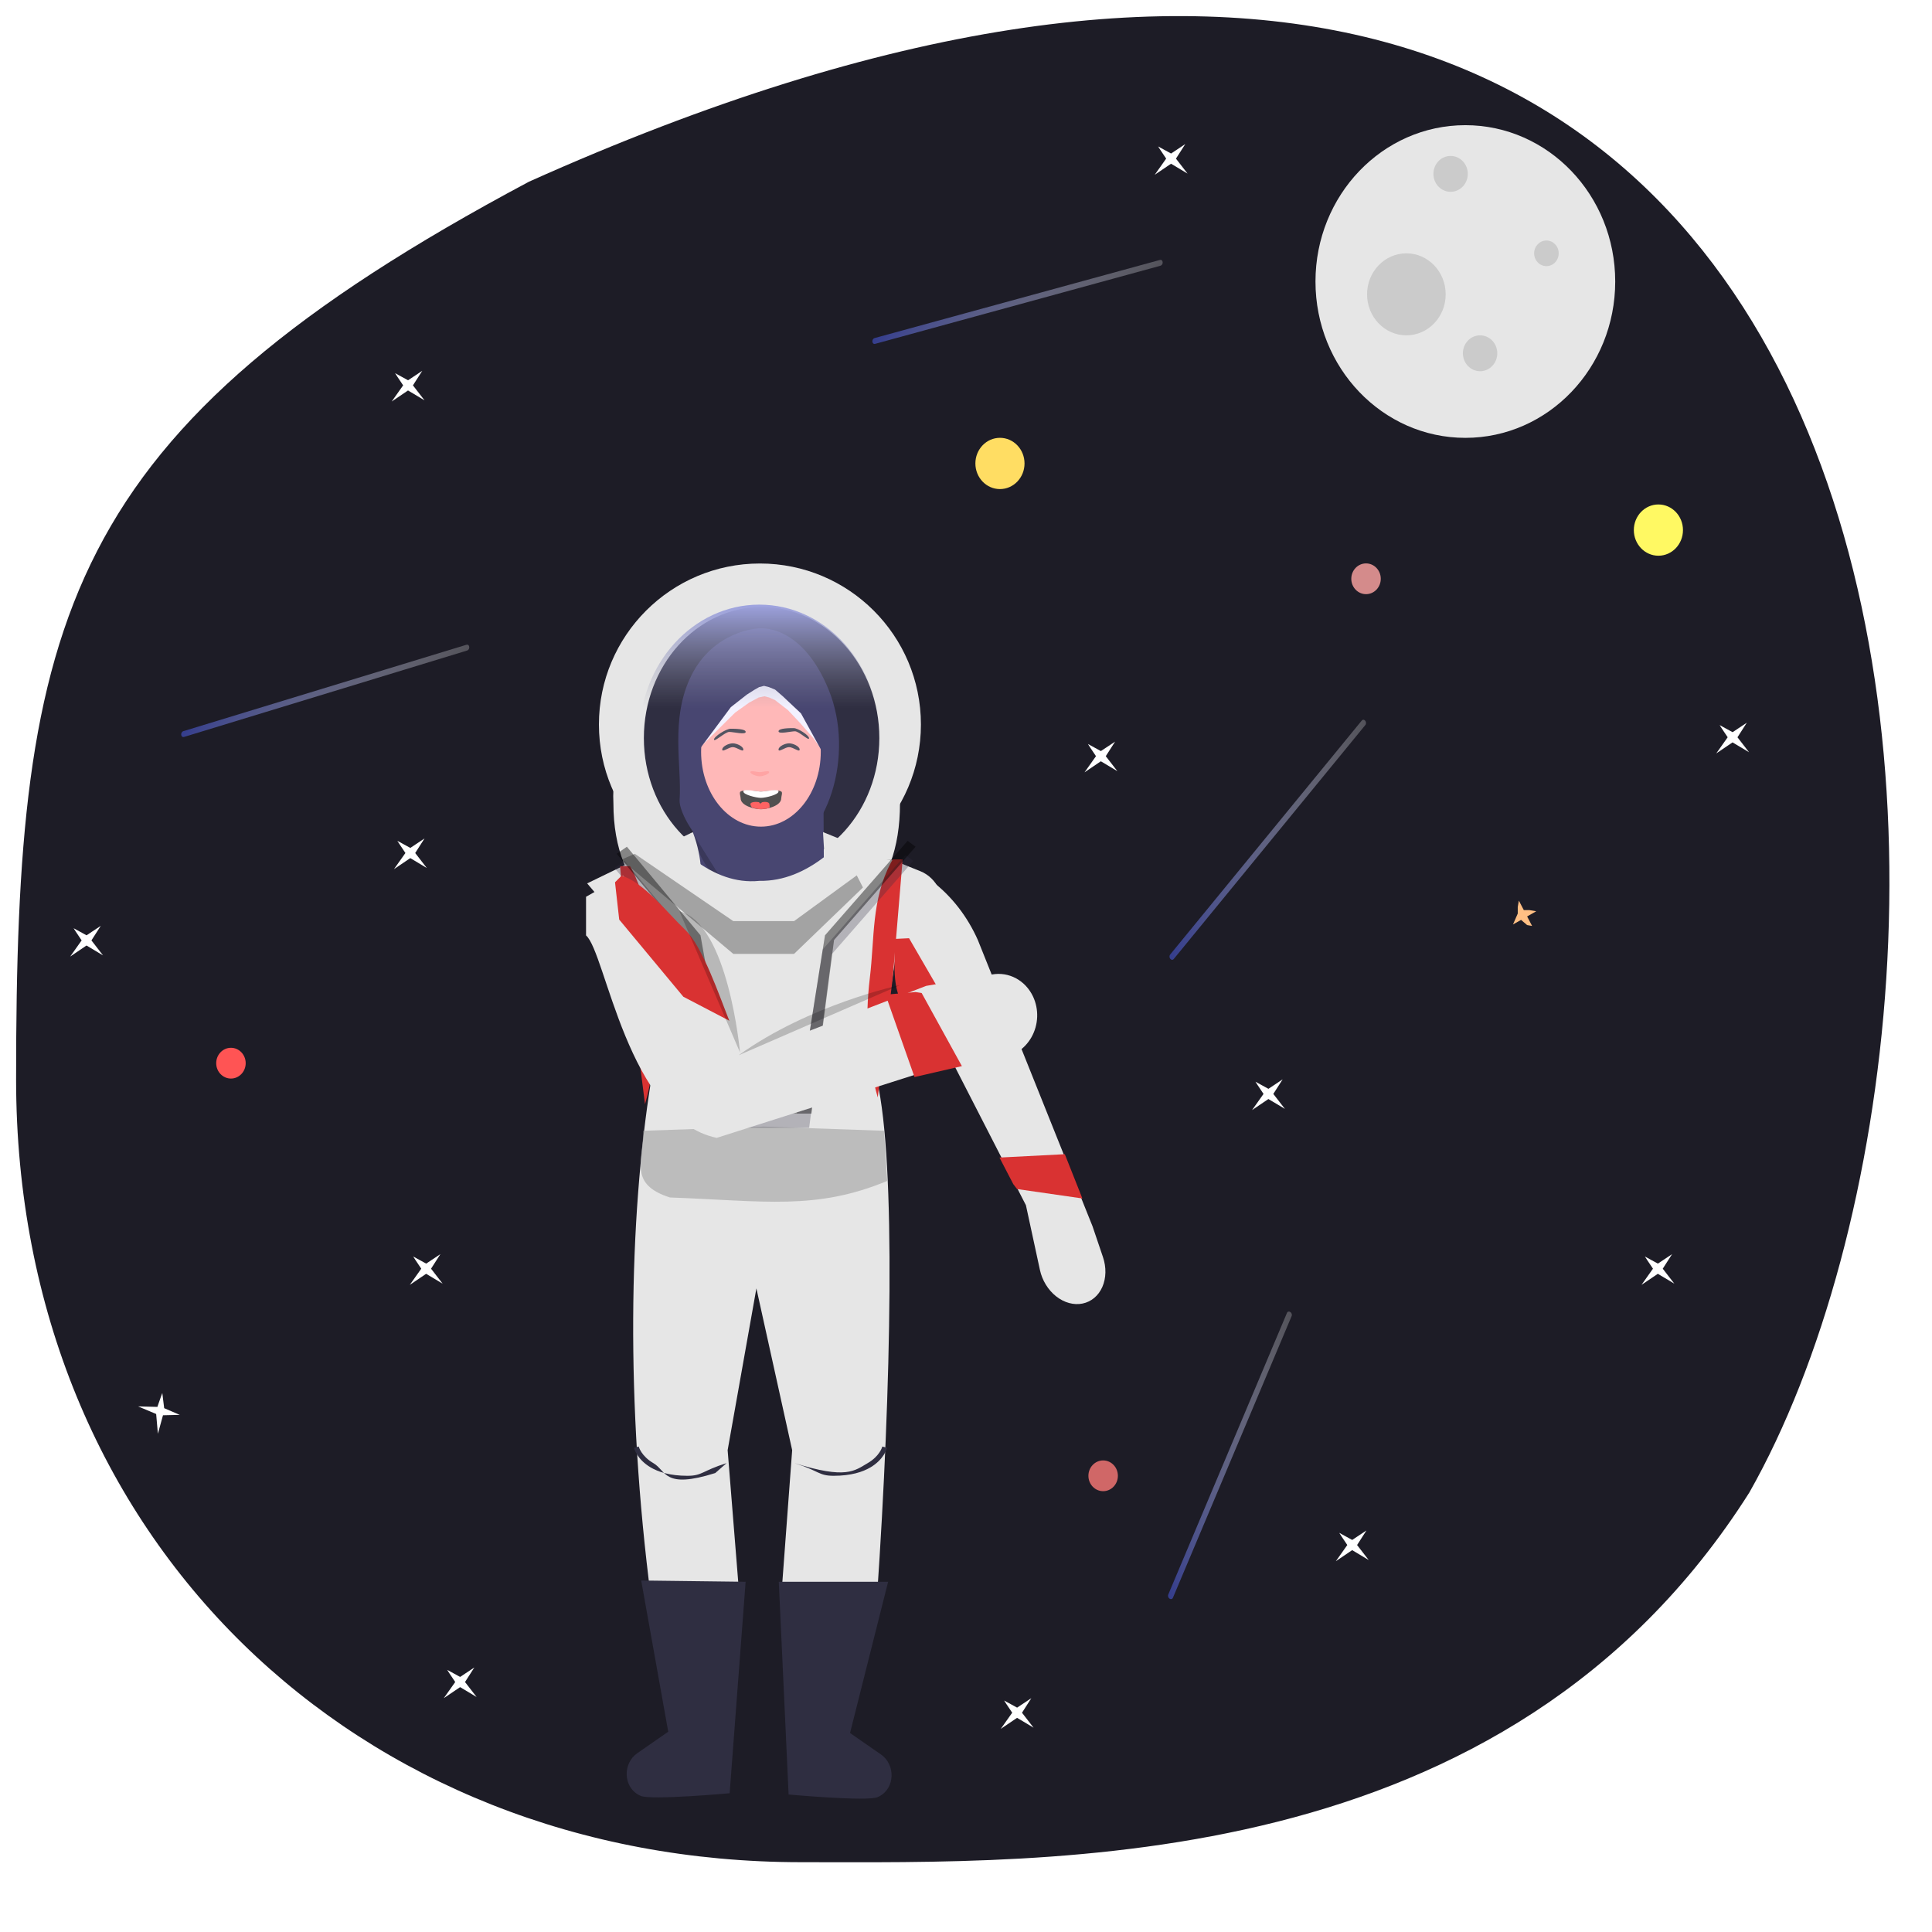 <svg width="600" height="600" viewBox="0 0 600 600" fill="none" xmlns="http://www.w3.org/2000/svg">
<g id="404">
<path id="Vector" d="M543.265 463.526C467.523 583.082 326.342 578.319 248.819 578.319C111.443 578.319 5 478.468 5 335.164C5 191.86 19.063 133.82 164.265 56.436C615.69 -146.009 633.972 303.624 543.265 463.526Z" fill="#1D1C26"/>
<g id="moon">
<path id="Vector_2" d="M455.076 135.979C480.782 135.979 501.62 114.242 501.62 87.427C501.62 60.613 480.782 38.875 455.076 38.875C429.371 38.875 408.533 60.613 408.533 87.427C408.533 114.242 429.371 135.979 455.076 135.979Z" fill="#E6E6E6"/>
<path id="Vector_3" d="M450.498 59.57C453.448 59.57 455.839 57.075 455.839 53.998C455.839 50.921 453.448 48.426 450.498 48.426C447.549 48.426 445.157 50.921 445.157 53.998C445.157 57.075 447.549 59.57 450.498 59.57Z" fill="#CBCBCB"/>
<path id="Vector_4" d="M459.655 115.285C462.604 115.285 464.996 112.791 464.996 109.714C464.996 106.636 462.604 104.142 459.655 104.142C456.705 104.142 454.313 106.636 454.313 109.714C454.313 112.791 456.705 115.285 459.655 115.285Z" fill="#CBCBCB"/>
<path id="Vector_5" d="M480.256 82.652C482.363 82.652 484.071 80.87 484.071 78.672C484.071 76.474 482.363 74.692 480.256 74.692C478.148 74.692 476.44 76.474 476.44 78.672C476.44 80.87 478.148 82.652 480.256 82.652Z" fill="#CBCBCB"/>
<path id="Vector_6" d="M436.764 104.142C443.507 104.142 448.972 98.44 448.972 91.407C448.972 84.374 443.507 78.672 436.764 78.672C430.022 78.672 424.556 84.374 424.556 91.407C424.556 98.44 430.022 104.142 436.764 104.142Z" fill="#CBCBCB"/>
</g>
<path id="planet2" d="M310.545 151.889C314.759 151.889 318.175 148.325 318.175 143.929C318.175 139.533 314.759 135.97 310.545 135.97C306.331 135.97 302.915 139.533 302.915 143.929C302.915 148.325 306.331 151.889 310.545 151.889Z" fill="#FFDD63"/>
<path id="planet1" d="M515.032 172.583C519.246 172.583 522.662 169.019 522.662 164.624C522.662 160.228 519.246 156.664 515.032 156.664C510.818 156.664 507.402 160.228 507.402 164.624C507.402 169.019 510.818 172.583 515.032 172.583Z" fill="#FFF963"/>
<path id="planet3" d="M424.234 184.522C426.762 184.522 428.812 182.384 428.812 179.746C428.812 177.109 426.762 174.971 424.234 174.971C421.705 174.971 419.656 177.109 419.656 179.746C419.656 182.384 421.705 184.522 424.234 184.522Z" fill="#D48B8B"/>
<path id="planet4" d="M71.723 334.954C74.251 334.954 76.301 332.816 76.301 330.178C76.301 327.541 74.251 325.402 71.723 325.402C69.195 325.402 67.145 327.541 67.145 330.178C67.145 332.816 69.195 334.954 71.723 334.954Z" fill="#FF5454"/>
<path id="Vector_7" d="M342.592 463.099C345.12 463.099 347.17 460.961 347.17 458.324C347.17 455.686 345.12 453.548 342.592 453.548C340.063 453.548 338.014 455.686 338.014 458.324C338.014 460.961 340.063 463.099 342.592 463.099Z" fill="#D06767"/>
<path id="star4" d="M131.841 260.391L127.428 263.327L123.403 261.125L124.107 262.225L125.905 264.906L122.349 269.927L127.417 266.495L132.544 269.56L128.941 264.906V264.917L131.841 260.391Z" fill="white"/>
<path id="star7" d="M368.101 44.743L363.688 47.679L359.664 45.477L360.367 46.577L362.165 49.258L358.609 54.279L363.677 50.847L368.805 53.912L365.201 49.258V49.269L368.101 44.743Z" fill="white"/>
<path id="star6" d="M542.484 224.45L538.07 227.386L534.046 225.183L534.749 226.284L536.547 228.964L532.991 233.985L538.06 230.554L543.187 233.619L539.583 228.964V228.976L542.484 224.45Z" fill="white"/>
<path id="Vector_8" d="M519.28 389.487L514.866 392.423L510.842 390.22L511.545 391.32L513.343 394.001L509.787 399.022L514.856 395.591L519.983 398.655L516.379 394.001V394.012L519.28 389.487Z" fill="white"/>
<path id="star3" d="M131.138 115.159L126.724 118.095L122.7 115.892L123.403 116.993L125.201 119.674L121.646 124.694L126.714 121.263L131.841 124.328L128.238 119.674V119.685L131.138 115.159Z" fill="white"/>
<path id="star5" d="M31.29 287.531L26.877 290.467L22.853 288.264L23.556 289.364L25.354 292.045L21.798 297.066L26.866 293.635L31.994 296.699L28.39 292.045V292.056L31.29 287.531Z" fill="white"/>
<path id="star1" d="M398.337 335.208L393.924 338.144L389.899 335.941L390.603 337.042L392.401 339.722L388.845 344.743L393.913 341.312L399.04 344.376L395.437 339.722V339.733L398.337 335.208Z" fill="white"/>
<path id="Vector_9" d="M320.287 527.384L315.873 530.32L311.849 528.117L312.552 529.218L314.35 531.898L310.794 536.919L315.863 533.488L320.99 536.553L317.387 531.898V531.909L320.287 527.384Z" fill="white"/>
<path id="Vector_10" d="M424.354 475.306L419.94 478.242L415.916 476.039L416.619 477.139L418.417 479.82L414.861 484.841L419.93 481.41L425.057 484.474L421.453 479.82V479.831L424.354 475.306Z" fill="white"/>
<path id="Vector_11" d="M136.764 389.487L132.35 392.423L128.326 390.22L129.029 391.32L130.827 394.001L127.271 399.022L132.339 395.591L137.467 398.655L133.863 394.001V394.012L136.764 389.487Z" fill="white"/>
<path id="Vector_12" d="M55.827 439.402L50.988 437.319L50.406 432.618L49.946 433.85L48.875 436.925L42.892 436.772L48.496 439.13L49.035 445.268L50.618 439.518L50.61 439.525L55.827 439.402Z" fill="white"/>
<path id="Vector_13" d="M147.311 517.848L142.897 520.785L138.873 518.582L139.576 519.682L141.374 522.363L137.818 527.384L142.887 523.953L148.014 527.017L144.411 522.363V522.374L147.311 517.848Z" fill="white"/>
<path id="star2" d="M346.304 230.318L341.89 233.254L337.866 231.051L338.569 232.152L340.367 234.833L336.811 239.853L341.879 236.422L347.007 239.487L343.403 234.833V234.844L346.304 230.318Z" fill="white"/>
<path id="star8" d="M474.981 282.643L473.236 282.643L471.694 279.694L471.351 281.663L471.351 283.716L469.868 287.11L469.551 287.29L472.379 285.682L474.264 287.29L475.806 287.56L474.264 284.61L477.092 283.002L474.981 282.643Z" fill="#FFBF84"/>
<path id="shootingstar" opacity="0.8" d="M364.545 297.793L387.728 269.481L410.912 241.169L423.999 225.187C424.723 224.303 423.606 222.923 422.882 223.807L399.698 252.119L376.515 280.431L363.427 296.414C362.703 297.298 363.821 298.678 364.545 297.793Z" fill="url(#paint0_linear)"/>
<path id="shootingstar4" opacity="0.8" d="M364.273 496.167L378.64 462.082L393.006 427.996L401.117 408.754C401.565 407.69 400.114 406.705 399.665 407.77L385.298 441.855L370.932 475.941L362.821 495.182C362.373 496.247 363.824 497.232 364.273 496.167Z" fill="url(#paint1_linear)"/>
<path id="shootingstar3" opacity="0.8" d="M271.812 106.775L306.338 97.323L340.863 87.872L360.353 82.537C361.432 82.242 361.269 80.443 360.19 80.739L325.665 90.19L291.139 99.641L271.649 104.977C270.571 105.272 270.734 107.07 271.812 106.775Z" fill="url(#paint2_linear)"/>
<path id="shootingstar2" opacity="0.8" d="M57.182 228.852L91.44 218.397L125.699 207.942L145.038 202.04C146.108 201.714 145.897 199.921 144.827 200.248L110.568 210.703L76.31 221.158L56.971 227.06C55.901 227.386 56.112 229.179 57.182 228.852Z" fill="url(#paint3_linear)"/>
<path id="Vector_14" d="M277.354 278.044L277.553 278.458L277.354 278.84V278.044Z" fill="black"/>
<g id="astro">
<path id="Vector_15" d="M236 275C263.614 275 286 252.614 286 225C286 197.386 263.614 175 236 175C208.385 175 186 197.386 186 225C186 252.614 208.385 275 236 275Z" fill="#E6E6E6"/>
<path id="Vector_16" d="M236.522 269.926C256.716 269.926 273.086 251.7 273.086 229.217C273.086 206.734 256.716 188.508 236.522 188.508C216.328 188.508 199.958 206.734 199.958 229.217C199.958 251.7 216.328 269.926 236.522 269.926Z" fill="#2F2E41"/>
<g id="head1">
<path id="Vector_17" d="M214.7 209.797C221.657 195.814 235.42 195.162 235.42 195.162C235.42 195.162 248.832 193.122 257.435 214.418C265.454 234.268 257.537 261.612 240.232 266.259L257.435 258.941C252.268 264.09 246.713 259.052 244.244 258.941C234.199 258.556 228.601 266.278 221.997 264.09C216.418 262.241 210.796 252.094 211.056 248.472C211.811 237.956 208.007 223.251 214.7 209.797Z" fill="#484671"/>
<path id="Vector_18" d="M259.674 282.215C254.468 296.637 237.684 288.888 237.684 288.888C237.684 288.888 225.031 299.195 218.188 277.448C216.564 272.289 215.199 270.458 215.076 264.792C214.715 248.193 223.343 219.714 233.233 216.014L220.074 223.715C223.996 218.375 235.686 248.113 237.586 248.199C245.32 248.481 242.183 215.864 247.287 218.034C251.599 219.867 256.032 230.212 255.87 233.931C255.63 239.442 255.796 261.088 255.859 268.093C255.918 274.808 262.125 275.423 259.674 282.215Z" fill="#484671"/>
<g id="face">
<path id="Vector_19" opacity="0.2" d="M242.641 281.476L259.045 264.985C259.045 264.985 255.727 274.42 242.641 281.476Z" fill="black"/>
<path id="Vector_20" opacity="0.2" d="M214.167 257.163L226.524 276.998C226.524 276.998 218.505 271.847 214.167 257.163Z" fill="black"/>
<path id="Vector_21" d="M236.316 256.724C246.579 256.724 254.898 246.322 254.898 233.491C254.898 220.66 246.579 210.259 236.316 210.259C226.053 210.259 217.733 220.66 217.733 233.491C217.733 246.322 226.053 256.724 236.316 256.724Z" fill="#FFB8B8"/>
<g id="mouth">
<g id="Frame 1" clip-path="url(#clip0)">
<path id="mouthsmile" d="M242.623 247.916C242.623 250.224 238.329 251.322 236.316 251.322C234.304 251.322 230.01 250.224 230.01 247.916C230.01 247.28 229.495 246.098 230.01 245.809C231.363 245.049 234.859 245.809 236.316 245.809C237.774 245.809 241.27 245.049 242.623 245.809C243.137 246.098 242.623 247.28 242.623 247.916Z" fill="#515050"/>
<path id="mouthsmile_2" d="M241.781 245.809C241.781 246.798 237.791 247.778 236.316 247.778C234.84 247.778 230.85 246.798 230.85 245.809C230.85 244.82 234.84 245.823 236.316 245.823C237.791 245.823 241.781 244.82 241.781 245.809Z" fill="white"/>
<path id="mouthsmile_3" d="M233.049 249.734C233.036 249.054 234.691 248.944 235.562 249.106C236.048 249.196 235.711 249.525 236.099 249.517C236.486 249.51 236.378 249.195 236.823 249.106C237.623 248.945 238.922 249.054 238.935 249.734C238.94 250.036 239.128 250.617 238.935 250.793C238.453 251.233 236.872 251.268 236.099 251.283C236.883 251.258 235.615 251.292 236.099 251.283C235.454 251.283 235.454 251.283 233.772 250.861C233.342 250.861 233.053 249.929 233.049 249.734Z" fill="#FF6363"/>
</g>
</g>
<path id="mouthsmile_4" d="M238.866 239.796C238.866 240.444 236.837 241.086 235.952 241.086C235.066 241.086 233.037 240.444 233.037 239.796C233.037 239.149 235.066 239.796 235.952 239.796C236.837 239.796 238.866 239.149 238.866 239.796Z" fill="#FFA3A3" fill-opacity="0.98"/>
<path id="lefteye" d="M230.85 232.78C230.85 231.808 228.85 230.846 227.571 230.846C226.292 230.846 224.292 231.808 224.292 232.78C224.292 233.752 226.292 232.027 227.571 232.027C228.85 232.027 230.85 233.752 230.85 232.78Z" fill="#535461"/>
<path id="lefteyebrow" d="M231.579 227.302C231.579 226.33 228.16 226.313 226.881 226.313C225.602 226.313 221.741 228.693 221.741 229.664C221.741 230.636 225.199 227.302 226.478 227.302C227.757 227.302 231.579 228.273 231.579 227.302Z" fill="#535461"/>
<path id="lefteyebrow_2" d="M241.781 227.109C241.781 226.137 245.201 226.12 246.479 226.12C247.758 226.12 251.255 228.299 251.255 229.27C251.255 230.242 248.161 227.109 246.883 227.109C245.604 227.109 241.781 228.081 241.781 227.109Z" fill="#535461"/>
<path id="righteye" d="M248.34 232.78C248.34 231.808 246.339 230.846 245.06 230.846C243.782 230.846 241.781 231.808 241.781 232.78C241.781 233.752 243.782 232.027 245.06 232.027C246.339 232.027 248.34 233.752 248.34 232.78Z" fill="#535461"/>
</g>
<path id="Vector_22" d="M217.679 218.773L224.122 210.498L232.393 208.313H240.664L247.807 210.498L254.95 220.549V232.518L252.635 229.289L248.378 224.43L244.727 220.549L240.664 217.402L238.886 216.621L237.425 216.231L235.6 216.621L234.139 217.402L232.679 218.183L228.298 221.306L216.979 232.518L217.679 218.773Z" fill="#F3F1FF"/>
<path id="Vector_23" d="M216.654 214.256L223.518 205.492L232.328 203.178H241.138L248.747 205.492L256.356 216.137L255.621 233.985L248.747 221.543L243.001 216.137L240.711 214.163L238.804 213.386L237.277 212.998L235.751 213.386L234.225 214.256L231.935 215.717L226.975 219.601L216.276 233.985L216.654 214.256Z" fill="#484671"/>
</g>
<path id="Vector_24" d="M235.819 269.927C256.401 269.927 273.086 251.536 273.086 228.851C273.086 206.165 256.401 187.775 235.819 187.775C215.237 187.775 198.552 206.165 198.552 228.851C198.552 251.536 215.237 269.927 235.819 269.927Z" fill="url(#paint4_linear)"/>
<g id="Vector_25" filter="url(#filter0_d)">
<path d="M235.819 287.53C263.391 287.53 279.5 273.644 279.5 245.5C281.905 217.746 266.673 270.093 235.819 269.56C206.055 272.531 189.34 218.929 190.5 245.5C190.5 273.644 208.246 287.53 235.819 287.53Z" fill="#E6E6E6"/>
</g>
<g id="suit">
<path id="Vector_26" d="M272.38 495.615C262.476 506.083 252.557 506.153 242.623 495.953L246.015 450.367L234.905 400.122L225.975 450.367L229.651 496.1C219.724 504.481 210.472 505.61 202.183 496.411C194.276 435.476 195.319 378.866 202.183 335.632L190.465 283.903L182.345 274.345L215.154 258.427C221.761 275.475 211.341 284.195 234.905 283.903C258.261 283.614 256.517 274.449 255.594 258.427L285.775 270.536C288.346 271.567 290.442 273.582 291.637 276.171C292.833 278.759 280.947 281.164 280.118 283.903L272.38 335.632C278.25 361.06 276.801 430.998 272.38 495.615Z" fill="#E6E6E6"/>
<path id="Vector_27" d="M226.599 556.902C226.599 556.902 202.241 559.128 198.979 557.726C198.773 557.638 198.572 557.542 198.377 557.438C193.528 554.855 193.38 547.622 197.912 544.475L207.524 537.8L199.131 490.84L231.559 491.238L226.599 556.902Z" fill="#2F2E41"/>
<path id="Vector_28" d="M244.911 557.3C244.911 557.3 269.269 559.526 272.532 558.124C272.738 558.036 272.938 557.94 273.133 557.836C277.983 555.253 278.13 548.02 273.598 544.873L263.987 538.198L275.813 491.238H241.859L244.911 557.3Z" fill="#2F2E41"/>
<g id="Vector_29" filter="url(#filter1_d)">
<path d="M213.485 454.322C208.052 454.322 204.441 453.115 202.088 451.731C197.803 449.21 196.919 445.776 196.883 445.631L198.362 445.236L197.622 445.434L198.361 445.232C198.391 445.353 199.163 448.212 202.905 450.384C207.025 452.774 206.024 458.548 222.13 453.468L225.645 450.384C217.938 452.815 218.15 454.322 213.485 454.322Z" fill="#2F2E41"/>
</g>
<g id="Vector_30" filter="url(#filter2_d)">
<path d="M258.893 454.322C254.228 454.322 254.449 452.816 246.74 450.384C262.845 455.464 265.351 452.775 269.473 450.384C273.215 448.212 273.986 445.353 274.017 445.232L275.494 445.631C275.458 445.776 274.575 449.21 270.289 451.731C267.936 453.115 264.325 454.322 258.893 454.322Z" fill="#2F2E41"/>
</g>
<path id="Vector_31" d="M276.953 266.992L246.601 296.238H227.732L192.926 266.992L197.145 265.159L227.732 286.063H246.601L272.734 266.992H276.953Z" fill="black" fill-opacity="0.29"/>
<path id="Vector_32" d="M275.547 366.748L274.542 351.175L237.225 349.878L199.788 351.174C199.696 360.583 195.202 367.79 208.044 371.883C237.71 372.983 253.398 375.917 275.547 366.748Z" fill="#A3A3A3" fill-opacity="0.62"/>
<g id="rightarmastro">
<path id="Vector_33" d="M303.698 291.976L332.638 364.223L338.19 378.08L339.294 380.829L342.536 390.4C343.069 391.973 343.327 393.608 343.293 395.203C343.26 396.798 342.935 398.32 342.34 399.673C341.745 401.026 340.892 402.182 339.834 403.069C338.775 403.956 337.535 404.555 336.19 404.829C334.844 405.103 333.422 405.046 332.012 404.661C330.602 404.277 329.234 403.573 327.993 402.593C326.751 401.614 325.664 400.38 324.797 398.968C323.931 397.556 323.304 395.996 322.956 394.385L318.609 374.292L317.922 372.96L313.648 364.618L262.953 265.775L270.1 266.156C276.837 266.525 283.622 269.174 289.601 273.769C295.58 278.363 300.485 284.698 303.698 291.976Z" fill="#E6E6E6"/>
<path id="Vector_34" d="M277.749 291.597L282.314 291.375L293.074 309.936L289.836 322.953C285.192 319.404 282.449 315.87 279.716 310.587C276.983 305.304 278.038 297.583 277.749 291.597Z" fill="#D93232"/>
<path id="Vector_35" d="M330.687 358.447L336.142 372.192L315.849 369.267L314.679 367.732L310.399 359.49L330.687 358.447Z" fill="#D93232"/>
</g>
<path id="Vector_36" d="M276.643 267.965L277.249 266.895L280.326 266.895L277.249 303.769L272.592 340.81C269.3 329.5 268.604 316.44 270.13 303.769C271.657 291.098 270.596 279.525 276.643 267.965Z" fill="#D93232"/>
<path id="Vector_37" d="M196.258 270.065L195.652 268.995L192.575 268.995L195.652 305.868L200.309 342.91C203.601 331.6 204.297 318.539 202.77 305.868C201.244 293.197 202.305 281.625 196.258 270.065Z" fill="#D93232"/>
<path id="Vector_38" d="M251.288 350.244H221.756L213.318 296.332L190.817 269.56L193.981 267.359L216.834 294.865L225.975 345.843H247.421L255.507 294.865L281.172 265.525L283.633 267.359L258.32 296.332L254.804 323.288L251.288 350.244Z" fill="#2F2E41" fill-opacity="0.28"/>
<path id="Vector_39" d="M251.991 345.843H222.459L214.021 291.931L191.52 265.159L194.684 262.958L217.537 290.464L226.678 341.442H248.124L256.21 290.464L281.875 261.125L284.336 262.958L259.023 291.931L255.507 318.887L251.991 345.843Z" fill="black" fill-opacity="0.42"/>
</g>
<g id="leftarmastro" filter="url(#filter3_d)">
<path id="Vector_40" d="M287.634 302.173L308.182 298.618C310.708 298.181 313.287 298.607 315.554 299.835C317.821 301.063 319.66 303.032 320.81 305.46C321.739 307.422 322.183 309.613 322.101 311.824C322.019 314.035 321.413 316.195 320.34 318.099C319.267 320.003 317.764 321.589 315.97 322.708C314.177 323.826 312.153 324.439 310.09 324.49L299.96 324.74L222.59 349.377C194.869 343.518 188.159 291.825 182 286.5C184.319 294.634 180.094 279.816 182 286.5L182 274.5L193.5 268L222.59 298.618L229 324.74L287.634 302.173Z" fill="#E6E6E6"/>
<path id="Vector_41" d="M193 268L191 270L192.301 281.587L212.22 305.547L226.5 313C223.485 305.499 218.185 289.903 212.879 284.861C207.573 279.819 199.562 269.599 193 268Z" fill="#D93232"/>
<path id="Vector_42" d="M284.01 330.488L298.724 327.096L286.234 304.399L284.317 304.092L275 304.892L284.01 330.488Z" fill="#D93232"/>
</g>
<path id="Vector_43" opacity="0.2" d="M211 283L229.813 326.833C229.813 326.833 226.223 286.847 211 283Z" fill="black"/>
<path id="Vector_44" opacity="0.2" d="M229.391 327.719L279.577 305.912C279.577 305.912 251.374 311.885 229.391 327.719Z" fill="black"/>
</g>
</g>
<defs>
<filter id="filter0_d" x="186.443" y="237.381" width="97.303" height="58.15" filterUnits="userSpaceOnUse" color-interpolation-filters="sRGB">
<feFlood flood-opacity="0" result="BackgroundImageFix"/>
<feColorMatrix in="SourceAlpha" type="matrix" values="0 0 0 0 0 0 0 0 0 0 0 0 0 0 0 0 0 0 127 0"/>
<feOffset dy="4"/>
<feGaussianBlur stdDeviation="2"/>
<feColorMatrix type="matrix" values="0 0 0 0 0 0 0 0 0 0 0 0 0 0 0 0 0 0 0.25 0"/>
<feBlend mode="normal" in2="BackgroundImageFix" result="effect1_dropShadow"/>
<feBlend mode="normal" in="SourceGraphic" in2="effect1_dropShadow" result="shape"/>
</filter>
<filter id="filter1_d" x="192.883" y="445.232" width="36.762" height="18.264" filterUnits="userSpaceOnUse" color-interpolation-filters="sRGB">
<feFlood flood-opacity="0" result="BackgroundImageFix"/>
<feColorMatrix in="SourceAlpha" type="matrix" values="0 0 0 0 0 0 0 0 0 0 0 0 0 0 0 0 0 0 127 0"/>
<feOffset dy="4"/>
<feGaussianBlur stdDeviation="2"/>
<feColorMatrix type="matrix" values="0 0 0 0 0 0 0 0 0 0 0 0 0 0 0 0 0 0 0.25 0"/>
<feBlend mode="normal" in2="BackgroundImageFix" result="effect1_dropShadow"/>
<feBlend mode="normal" in="SourceGraphic" in2="effect1_dropShadow" result="shape"/>
</filter>
<filter id="filter2_d" x="242.74" y="445.232" width="36.754" height="17.09" filterUnits="userSpaceOnUse" color-interpolation-filters="sRGB">
<feFlood flood-opacity="0" result="BackgroundImageFix"/>
<feColorMatrix in="SourceAlpha" type="matrix" values="0 0 0 0 0 0 0 0 0 0 0 0 0 0 0 0 0 0 127 0"/>
<feOffset dy="4"/>
<feGaussianBlur stdDeviation="2"/>
<feColorMatrix type="matrix" values="0 0 0 0 0 0 0 0 0 0 0 0 0 0 0 0 0 0 0.25 0"/>
<feBlend mode="normal" in2="BackgroundImageFix" result="effect1_dropShadow"/>
<feBlend mode="normal" in="SourceGraphic" in2="effect1_dropShadow" result="shape"/>
</filter>
<filter id="filter3_d" x="171.568" y="267.014" width="157.454" height="99.047" filterUnits="userSpaceOnUse" color-interpolation-filters="sRGB">
<feFlood flood-opacity="0" result="BackgroundImageFix"/>
<feColorMatrix in="SourceAlpha" type="matrix" values="0 0 0 0 0 0 0 0 0 0 0 0 0 0 0 0 0 0 127 0"/>
<feOffset dy="4"/>
<feGaussianBlur stdDeviation="2"/>
<feColorMatrix type="matrix" values="0 0 0 0 0 0 0 0 0 0 0 0 0 0 0 0 0 0 0.25 0"/>
<feBlend mode="normal" in2="BackgroundImageFix" result="effect1_dropShadow"/>
<feBlend mode="normal" in="SourceGraphic" in2="effect1_dropShadow" result="shape"/>
</filter>
<linearGradient id="paint0_linear" x1="363.193" y1="260.8" x2="424.234" y2="260.8" gradientUnits="userSpaceOnUse">
<stop stop-color="#3A45A7"/>
<stop offset="1" stop-color="white" stop-opacity="0.3"/>
</linearGradient>
<linearGradient id="paint1_linear" x1="352.746" y1="461.154" x2="411.588" y2="444.156" gradientUnits="userSpaceOnUse">
<stop stop-color="#3A45A7"/>
<stop offset="1" stop-color="white" stop-opacity="0.3"/>
</linearGradient>
<linearGradient id="paint2_linear" x1="290.937" y1="75.59" x2="342.424" y2="109.884" gradientUnits="userSpaceOnUse">
<stop stop-color="#3A45A7"/>
<stop offset="1" stop-color="white" stop-opacity="0.3"/>
</linearGradient>
<linearGradient id="paint3_linear" x1="75.463" y1="197.122" x2="127.817" y2="229.951" gradientUnits="userSpaceOnUse">
<stop stop-color="#3A45A7"/>
<stop offset="1" stop-color="white" stop-opacity="0.3"/>
</linearGradient>
<linearGradient id="paint4_linear" x1="235.819" y1="187.775" x2="235.819" y2="269.927" gradientUnits="userSpaceOnUse">
<stop stop-color="#9DA2DF"/>
<stop offset="0.391" stop-color="#9293A3" stop-opacity="0"/>
</linearGradient>
<clipPath id="clip0">
<rect width="16.761" height="7.088" fill="white" transform="translate(228.664 245.021)"/>
</clipPath>
</defs>
</svg>
